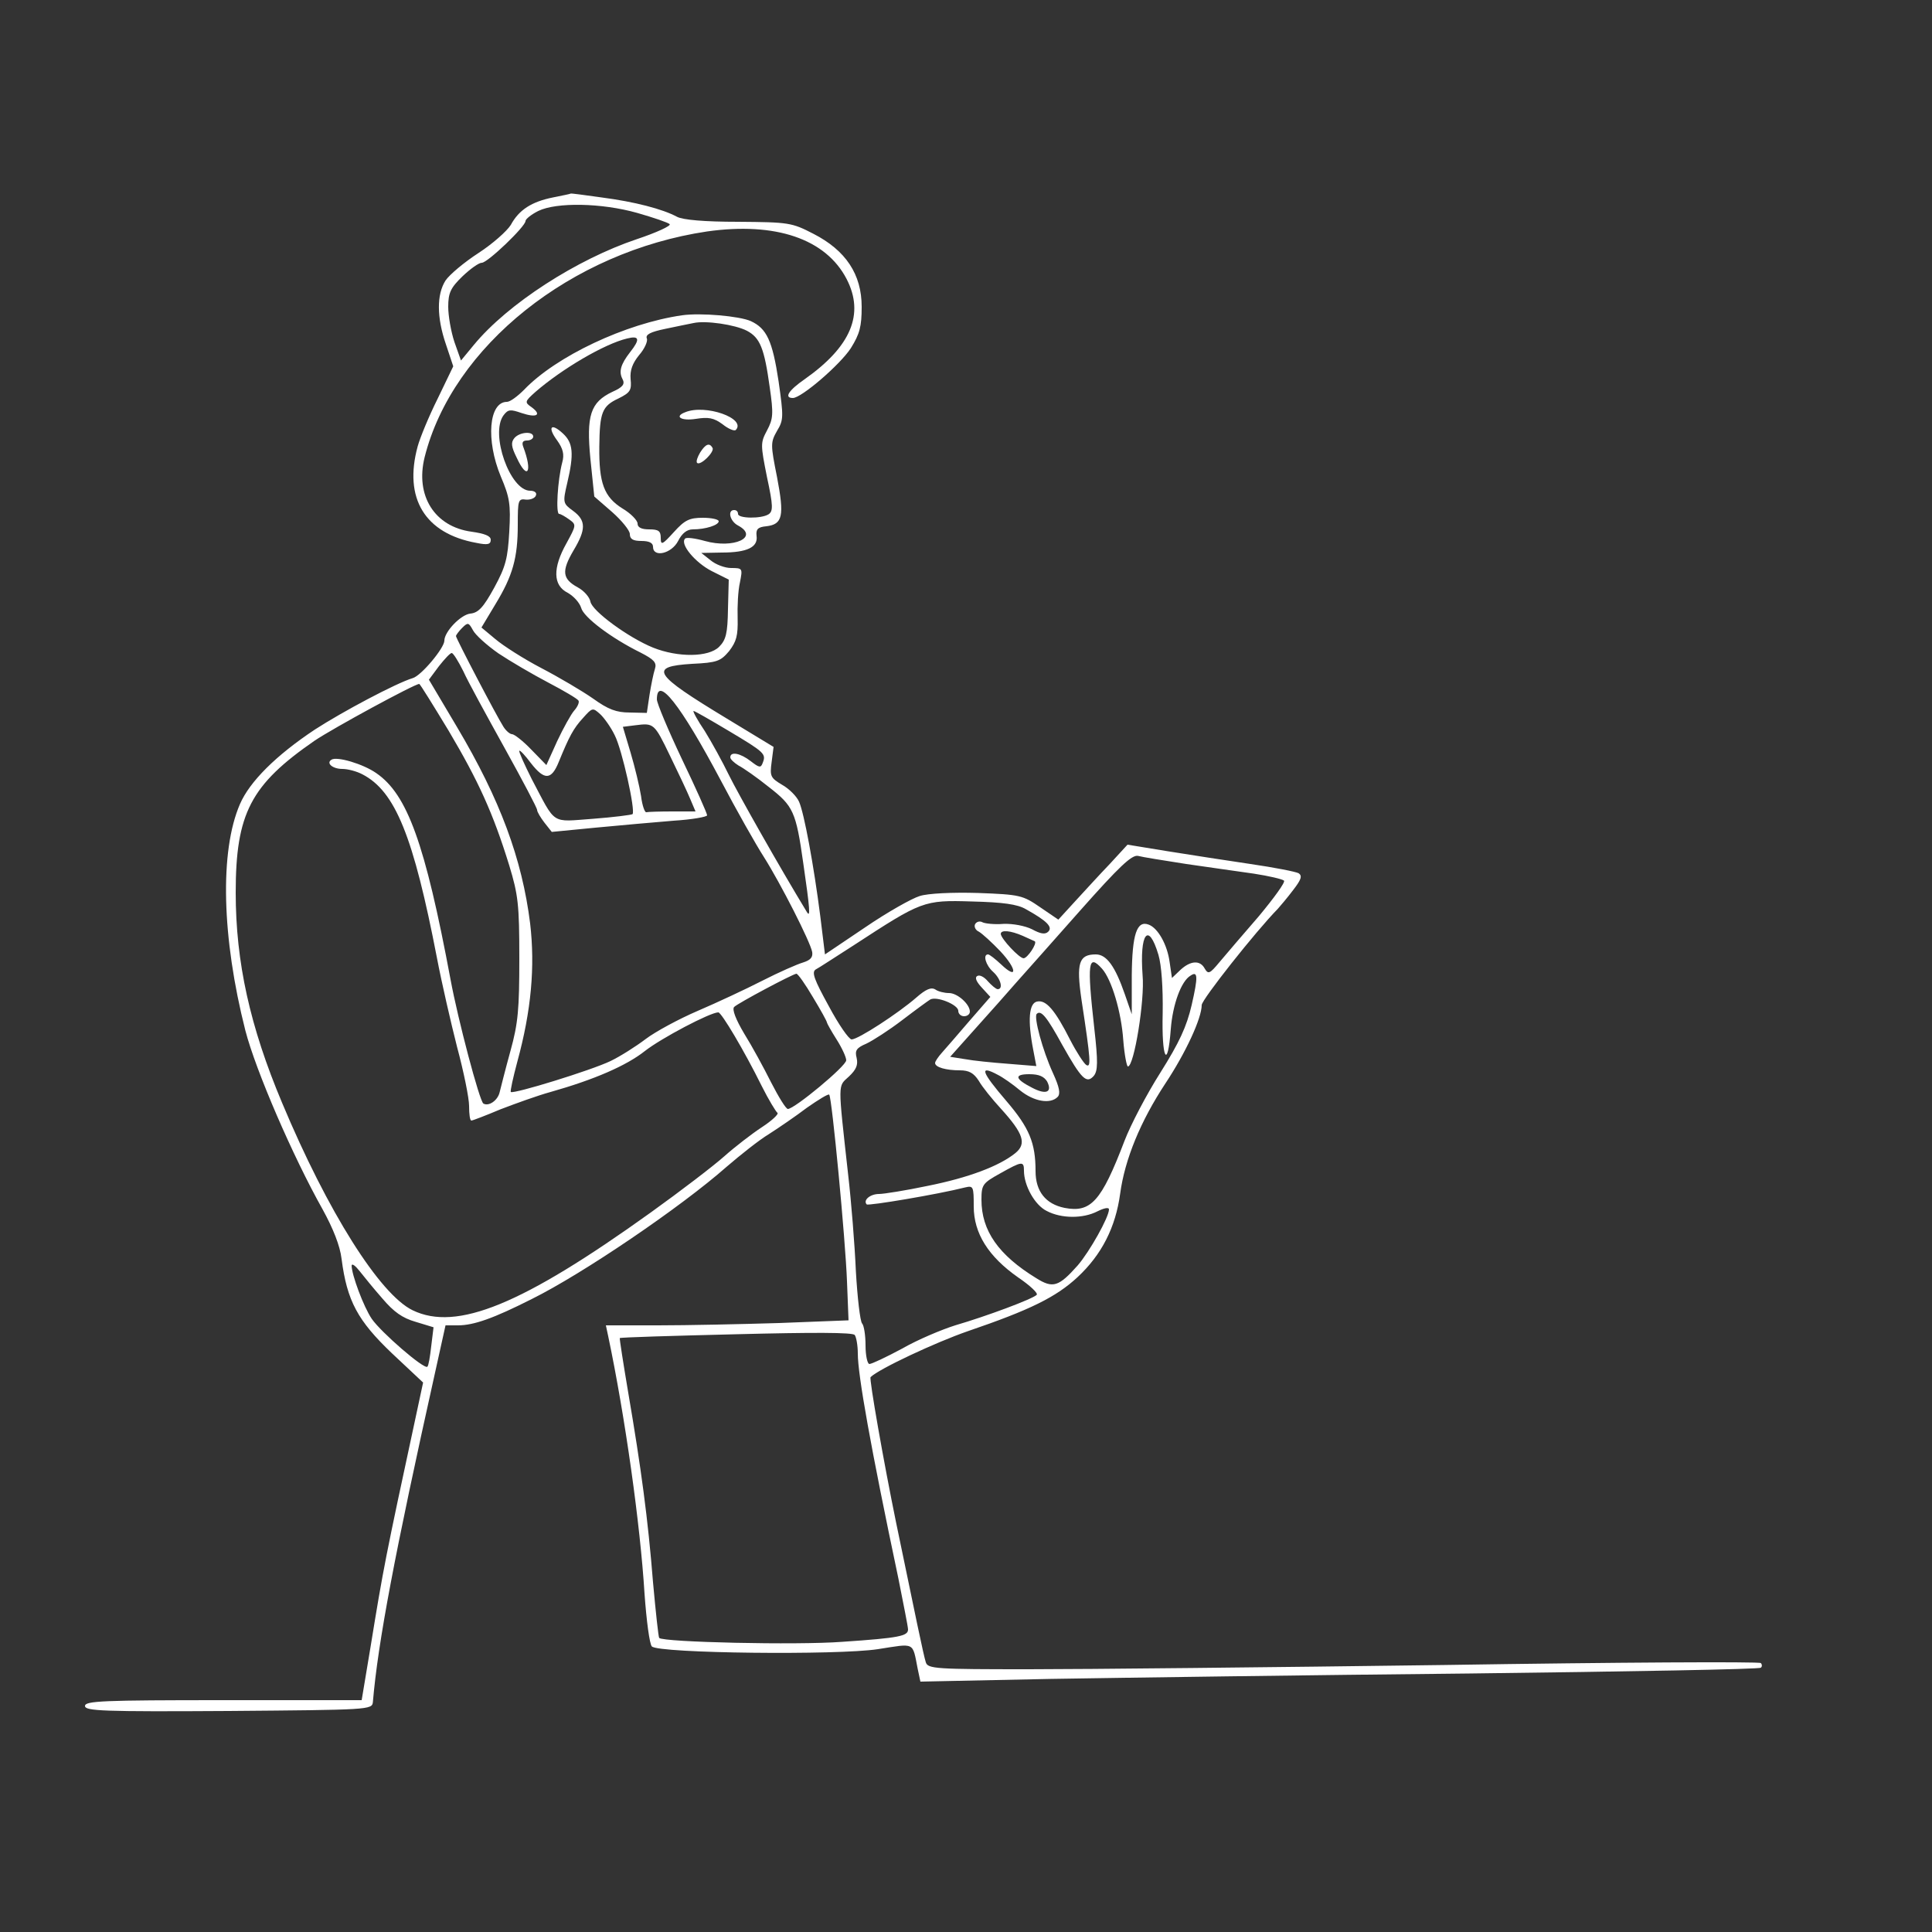 <?xml version="1.0" standalone="no"?>
<!DOCTYPE svg PUBLIC "-//W3C//DTD SVG 20010904//EN"
 "http://www.w3.org/TR/2001/REC-SVG-20010904/DTD/svg10.dtd">
<svg version="1.0" xmlns="http://www.w3.org/2000/svg"
 width="200pt" height="200pt" viewBox="0 0 500 500"
 preserveAspectRatio="xMidYMid meet">

<rect x="0" y="0" width="500" height="500" fill="#333333" stroke="none"/>

<g transform="translate(0,500) scale(0.1,-0.1)"
fill="#fff" stroke="none">
<path d="M1431 4489 c-55 -11 -88 -32 -109 -71 -10 -16 -47 -49 -84 -73 -37
-24 -75 -56 -85 -71 -23 -36 -23 -95 1 -165 l19 -57 -40 -83 c-23 -46 -46
-102 -52 -124 -37 -135 19 -226 152 -250 29 -6 37 -4 37 8 0 10 -15 16 -50 21
-95 13 -146 93 -121 193 72 287 380 532 731 584 177 25 307 -19 361 -123 47
-91 11 -175 -108 -259 -42 -29 -55 -49 -31 -49 22 0 122 86 150 129 23 37 28
56 28 107 0 84 -41 146 -125 189 -56 29 -64 30 -194 31 -89 0 -144 5 -159 13
-37 20 -110 39 -195 50 -43 6 -79 11 -80 10 -1 -1 -22 -5 -46 -10z m218 -40
c42 -12 80 -25 84 -29 5 -4 -34 -22 -85 -39 -155 -52 -334 -167 -422 -274
l-33 -40 -17 48 c-9 27 -16 68 -16 91 0 36 6 49 37 79 20 19 42 35 50 35 15 0
113 94 113 108 0 5 15 17 33 26 47 23 164 21 256 -5z"/>
<path d="M1765 4184 c-146 -21 -326 -106 -409 -193 -17 -17 -36 -31 -44 -31
-47 0 -55 -99 -16 -193 23 -54 26 -72 22 -143 -4 -69 -9 -90 -39 -145 -28 -51
-41 -65 -62 -67 -25 -3 -67 -47 -67 -70 0 -19 -60 -91 -82 -97 -43 -13 -182
-87 -253 -133 -101 -67 -169 -135 -194 -193 -53 -122 -47 -346 14 -586 27
-104 123 -326 200 -463 27 -49 45 -94 49 -128 14 -109 42 -160 130 -244 l81
-76 -18 -84 c-80 -371 -85 -397 -118 -600 l-23 -138 -358 0 c-313 0 -358 -2
-358 -15 0 -13 45 -15 372 -13 363 3 371 3 373 23 13 154 57 386 161 853 l27
122 32 0 c41 0 92 18 191 68 133 66 386 238 504 342 36 31 85 70 110 85 25 16
69 46 98 68 30 21 56 37 58 34 7 -7 42 -375 46 -483 l4 -101 -180 -7 c-98 -3
-240 -6 -313 -6 l-135 0 6 -28 c44 -209 83 -488 94 -666 5 -70 13 -131 19
-137 18 -18 481 -23 585 -7 97 15 89 20 103 -51 l7 -33 337 7 c185 3 673 10
1084 14 411 5 751 11 754 15 4 3 3 9 0 12 -4 4 -372 2 -819 -5 -447 -6 -931
-11 -1075 -11 -240 0 -262 1 -267 18 -6 18 -28 126 -77 362 -32 156 -70 372
-66 376 21 21 168 90 252 119 161 55 228 88 284 140 62 58 98 128 110 216 12
89 53 188 117 285 53 80 94 169 94 203 0 14 140 191 197 249 7 8 25 29 40 49
20 26 24 36 14 43 -7 4 -63 15 -125 24 -61 9 -158 24 -214 33 l-104 17 -46
-50 c-26 -27 -66 -71 -90 -97 l-43 -47 -47 32 c-45 31 -52 33 -161 37 -66 2
-130 -1 -151 -8 -20 -6 -84 -42 -141 -81 l-104 -70 -12 98 c-17 133 -42 268
-55 297 -6 14 -26 34 -44 44 -30 18 -32 22 -27 59 l5 39 -122 74 c-190 115
-202 134 -89 141 65 3 74 7 96 33 19 25 23 40 22 85 -1 30 1 72 6 93 7 36 7
37 -23 37 -16 0 -40 9 -53 20 l-24 19 53 1 c66 0 94 14 90 43 -2 17 3 23 25
25 43 5 47 27 28 127 -17 85 -17 90 0 120 17 28 17 36 4 128 -16 106 -31 137
-72 156 -29 13 -130 22 -178 15z m168 -40 c34 -18 45 -45 59 -146 10 -69 9
-82 -7 -112 -17 -32 -17 -36 0 -121 16 -74 16 -88 4 -96 -19 -12 -79 -11 -79
1 0 6 -4 10 -10 10 -18 0 -11 -29 10 -40 56 -30 -11 -61 -86 -40 -25 7 -48 10
-51 6 -14 -14 26 -62 69 -84 l44 -22 -2 -76 c-1 -63 -5 -80 -23 -98 -27 -27
-106 -28 -171 -2 -64 26 -158 95 -162 119 -2 11 -16 28 -33 37 -40 22 -42 42
-11 95 33 55 33 78 -1 103 -26 19 -27 21 -15 72 18 76 15 104 -11 128 -31 29
-41 17 -15 -18 15 -21 19 -36 13 -57 -12 -46 -17 -133 -8 -133 4 0 16 -7 27
-15 18 -13 17 -15 -8 -61 -36 -64 -35 -109 3 -128 16 -9 31 -26 35 -39 6 -24
77 -78 154 -116 35 -18 42 -26 37 -42 -4 -12 -10 -42 -14 -67 l-7 -47 -44 1
c-35 0 -56 8 -95 36 -27 19 -88 55 -134 79 -46 24 -99 58 -119 75 l-36 30 36
60 c45 74 58 120 58 206 0 63 1 68 21 65 12 -1 24 4 26 11 3 7 -4 12 -15 12
-52 0 -104 147 -69 195 12 16 18 16 47 6 39 -13 53 -5 26 15 -19 13 -18 15 10
40 68 59 178 124 237 138 32 8 34 -2 8 -35 -25 -32 -30 -51 -20 -70 7 -13 1
-21 -26 -33 -57 -27 -68 -61 -57 -174 l10 -97 46 -40 c25 -22 46 -48 46 -57 0
-13 8 -18 30 -18 20 0 30 -5 30 -15 0 -29 48 -18 65 15 10 20 23 30 38 30 33
0 67 11 67 21 0 5 -19 9 -41 9 -35 0 -47 -6 -75 -37 -30 -33 -34 -35 -34 -15
0 18 -6 22 -30 22 -20 0 -30 5 -30 15 0 8 -17 26 -39 39 -48 30 -61 66 -60
160 1 89 7 105 50 125 30 15 34 21 31 50 -2 23 5 41 22 62 14 16 23 36 20 43
-4 10 9 17 48 25 29 6 62 13 73 15 31 7 107 -4 138 -20z m-643 -835 c30 -20
88 -54 128 -75 40 -21 76 -42 79 -47 3 -4 -2 -16 -11 -26 -8 -9 -28 -45 -44
-79 l-28 -62 -39 40 c-21 22 -44 40 -50 40 -5 0 -15 8 -22 19 -18 28 -123 229
-123 235 0 2 7 12 16 21 15 15 17 14 28 -6 6 -12 36 -39 66 -60z m-91 -46 c12
-27 61 -116 107 -199 46 -83 84 -155 84 -160 0 -5 9 -20 19 -33 l19 -24 113
11 c63 6 153 14 202 18 48 3 87 10 87 14 0 5 -29 70 -65 145 -36 76 -65 145
-65 155 0 64 61 -13 165 -209 41 -78 92 -168 112 -199 43 -68 120 -219 125
-246 2 -14 -5 -21 -24 -27 -14 -4 -62 -25 -105 -47 -43 -22 -118 -57 -167 -78
-49 -21 -110 -54 -135 -73 -25 -19 -66 -45 -91 -57 -50 -24 -251 -86 -258 -80
-2 2 6 38 17 79 36 132 46 245 33 357 -21 168 -78 321 -189 508 l-73 123 26
35 c15 19 29 34 33 34 4 0 17 -21 30 -47z m-38 -154 c77 -130 115 -213 157
-349 23 -76 26 -101 26 -240 0 -131 -3 -168 -23 -240 -13 -47 -25 -95 -28
-107 -5 -21 -28 -37 -42 -29 -10 6 -66 218 -85 321 -66 353 -112 479 -192 534
-34 24 -102 44 -116 35 -15 -9 3 -24 28 -24 14 0 37 -6 52 -14 85 -44 132
-160 193 -476 12 -63 36 -167 52 -230 17 -63 31 -132 31 -152 0 -21 2 -38 6
-38 3 0 37 13 75 29 39 15 97 36 130 45 113 32 196 68 244 106 42 33 169 100
190 100 8 0 67 -99 112 -190 18 -36 37 -67 41 -70 4 -3 -14 -20 -40 -37 -26
-17 -70 -51 -97 -75 -28 -25 -113 -90 -191 -146 -333 -239 -502 -308 -616
-253 -85 41 -220 255 -338 537 -83 197 -120 364 -120 544 0 205 39 279 204
393 49 33 259 147 271 147 2 0 36 -55 76 -121z m430 -12 c19 -37 54 -195 46
-204 -3 -2 -49 -8 -102 -12 -111 -8 -95 -18 -159 103 -19 38 -34 71 -32 73 2
2 15 -12 30 -32 35 -45 53 -44 72 3 27 66 38 87 63 114 24 27 25 27 44 10 10
-9 28 -34 38 -55z m294 12 c94 -56 98 -60 89 -83 -5 -14 -9 -13 -31 4 -27 21
-53 26 -53 10 0 -5 10 -14 21 -21 12 -6 48 -31 79 -56 63 -49 70 -63 89 -198
17 -117 19 -142 9 -125 -70 115 -179 308 -202 355 -16 33 -44 84 -62 113 -19
28 -32 52 -29 52 3 0 43 -23 90 -51z m-151 -65 c21 -43 45 -94 52 -111 l14
-33 -60 0 c-33 0 -63 -1 -67 -2 -4 -2 -11 17 -14 42 -4 25 -16 75 -27 112
l-20 67 32 4 c48 6 49 6 90 -79z m1336 -280 c58 -8 137 -20 175 -25 39 -6 73
-14 78 -18 4 -4 -26 -45 -65 -92 -40 -46 -86 -100 -102 -119 -25 -30 -29 -32
-38 -17 -12 23 -37 21 -63 -3 l-22 -21 -6 41 c-6 45 -30 88 -54 97 -31 12 -43
-25 -44 -131 l0 -101 -18 52 c-25 72 -47 103 -75 103 -44 0 -51 -22 -37 -118
24 -157 25 -176 12 -168 -6 4 -25 33 -41 64 -40 79 -63 105 -86 100 -21 -4
-25 -48 -10 -125 l8 -42 -74 6 c-40 3 -90 8 -111 12 l-38 6 67 75 c37 41 83
93 103 116 20 22 94 106 166 187 102 115 134 145 150 142 11 -3 67 -12 125
-21z m-415 -117 c54 -30 70 -46 58 -58 -8 -8 -20 -6 -42 6 -18 9 -50 15 -74
14 -24 -2 -48 1 -54 4 -7 4 -15 2 -19 -4 -4 -6 0 -16 9 -20 9 -5 34 -28 56
-51 43 -46 45 -75 2 -34 -15 14 -30 26 -34 26 -14 0 -6 -28 13 -45 20 -18 27
-45 12 -45 -4 0 -15 9 -25 20 -10 12 -22 18 -28 14 -7 -4 -2 -15 12 -30 l22
-24 -54 -62 c-30 -35 -62 -72 -71 -82 -10 -11 -18 -23 -18 -27 0 -11 28 -19
64 -19 24 0 36 -7 49 -27 9 -16 35 -48 58 -73 58 -64 66 -90 37 -114 -42 -34
-122 -64 -227 -85 -57 -12 -114 -21 -126 -21 -23 0 -42 -16 -32 -27 5 -4 184
26 255 44 21 5 22 2 22 -49 0 -70 38 -130 115 -184 31 -21 52 -41 48 -45 -11
-11 -129 -55 -211 -79 -35 -11 -97 -37 -137 -60 -41 -22 -79 -40 -85 -40 -5 0
-10 21 -10 48 0 26 -4 52 -9 57 -5 6 -12 66 -16 135 -3 69 -12 181 -20 250
-27 244 -27 227 2 254 19 18 24 30 20 48 -5 19 -1 26 25 37 17 8 59 35 93 61
34 26 67 50 72 53 16 10 73 -13 73 -29 0 -8 7 -14 15 -14 8 0 15 5 15 12 0 19
-32 48 -54 48 -12 0 -28 4 -35 9 -11 7 -25 1 -50 -21 -46 -40 -150 -108 -167
-108 -7 0 -34 39 -59 86 -38 69 -45 88 -34 95 8 4 52 33 99 63 175 114 180
117 305 113 80 -2 118 -7 140 -20z m-8 -69 c15 -7 29 -13 31 -14 7 -5 -19 -44
-29 -44 -11 0 -58 50 -59 63 0 11 25 9 57 -5z m351 -49 c8 -27 12 -85 11 -151
-3 -119 13 -149 21 -41 5 64 27 124 51 138 19 13 20 -2 3 -76 -13 -56 -32 -97
-81 -175 -35 -55 -77 -135 -93 -177 -60 -157 -87 -186 -155 -173 -49 10 -75
43 -75 95 0 73 -16 112 -75 181 -66 77 -72 95 -22 68 12 -6 38 -24 57 -40 36
-29 78 -36 97 -17 8 8 5 25 -12 62 -27 59 -50 145 -42 153 11 11 26 -7 66 -80
50 -89 63 -102 82 -80 10 13 11 35 1 123 -19 170 -16 194 20 154 25 -28 50
-112 55 -185 3 -38 9 -68 12 -68 16 0 44 172 38 236 -8 109 15 140 41 53z
m-894 -110 c20 -33 36 -62 36 -65 0 -2 11 -22 25 -44 14 -22 25 -46 25 -54 0
-15 -134 -126 -151 -126 -5 0 -24 31 -43 68 -19 38 -50 95 -70 127 -22 37 -32
63 -26 69 10 10 151 85 161 86 4 0 23 -27 43 -61z m606 -218 c14 -28 -3 -35
-39 -16 -45 23 -47 35 -7 35 25 0 38 -6 46 -19z m-60 -231 c0 -38 28 -89 59
-104 38 -20 94 -20 131 -1 18 9 30 11 30 5 0 -20 -50 -109 -81 -145 -49 -55
-64 -60 -107 -33 -98 60 -142 123 -142 203 0 39 3 43 48 68 57 32 62 33 62 7z
m-1660 -331 c29 -34 51 -50 86 -60 l46 -14 -6 -49 c-3 -27 -7 -51 -10 -53 -8
-8 -120 89 -144 124 -21 31 -52 114 -52 138 1 6 10 -1 21 -15 11 -14 37 -46
59 -71z m1230 -142 c0 -55 33 -241 105 -582 13 -66 25 -125 25 -132 0 -17 -22
-22 -170 -32 -119 -9 -463 -1 -474 10 -2 2 -9 67 -16 144 -13 164 -31 297 -64
490 -13 77 -23 141 -22 142 1 2 137 6 302 10 197 5 302 5 306 -2 4 -5 8 -27 8
-48z"/>
<path d="M1773 3933 c-29 -11 -10 -23 28 -17 32 5 46 3 69 -14 15 -12 30 -18
34 -15 29 30 -79 68 -131 46z"/>
<path d="M1331 3866 c-9 -11 -8 -22 6 -50 28 -61 42 -38 17 28 -4 11 -1 16 10
16 9 0 16 5 16 10 0 15 -36 12 -49 -4z"/>
<path d="M1812 3829 c-7 -12 -11 -23 -8 -27 9 -8 46 29 40 39 -8 14 -18 10
-32 -12z"/>
</g>
</svg>
